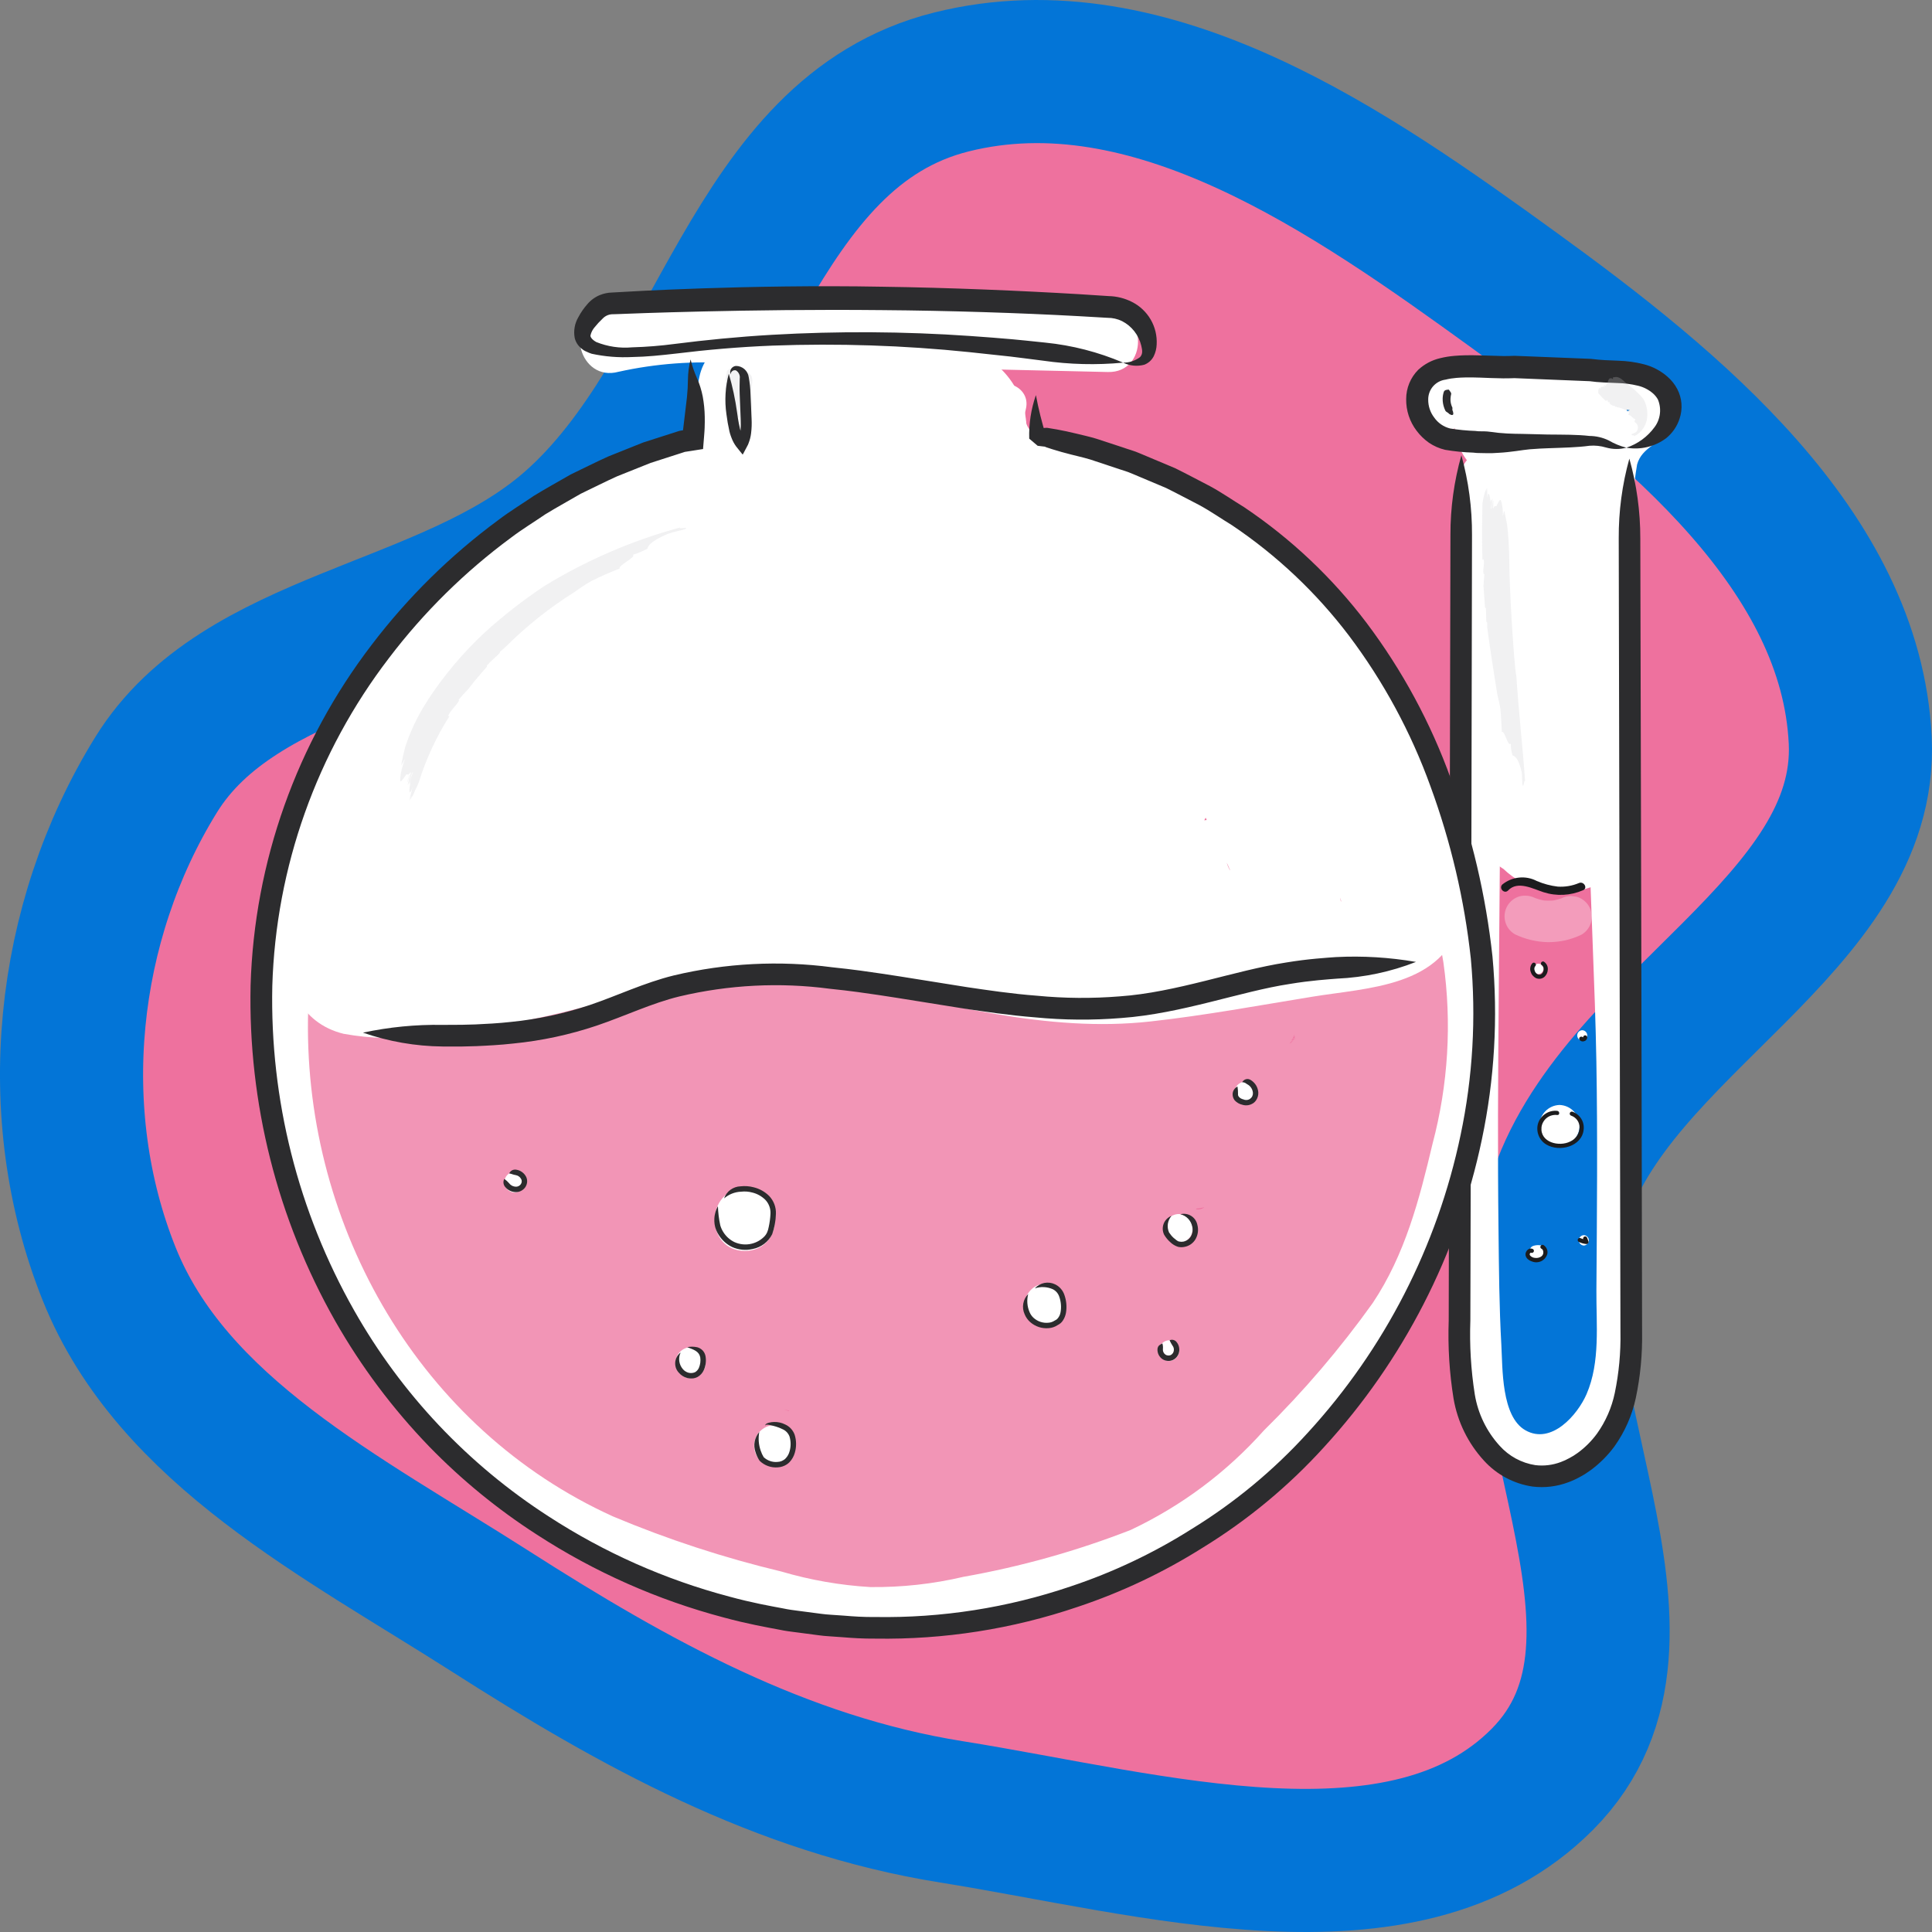 <svg width="54" height="54" viewBox="0 0 54 54" fill="none" xmlns="http://www.w3.org/2000/svg">
<rect x="0" y="0" width="54" height="54" fill="#808080" stroke="none"/>
<path fill-rule="evenodd" clip-rule="evenodd" d="M26.593 2.291C32.181 0.894 37.758 4.807 42.333 8.122C46.802 11.359 51.74 15.405 51.994 20.693C52.242 25.859 45.078 28.625 43.556 33.596C41.934 38.899 47.12 45.701 43.106 49.735C39.251 53.609 32.165 51.531 26.593 50.642C21.812 49.878 17.725 47.603 13.717 45.043C9.574 42.396 4.809 40.001 3.049 35.601C1.257 31.123 1.803 25.796 4.361 21.658C6.719 17.843 12.515 17.712 15.96 14.71C20.212 11.006 20.984 3.692 26.593 2.291Z" fill="#EE719E" stroke="#0375D7" stroke-width="4"/>
<g opacity="0.5">
<path opacity="0.5" d="M34.976 25.449C34.717 25.501 34.696 25.543 34.77 25.532C34.827 25.509 34.886 25.485 34.945 25.465C34.956 25.46 34.966 25.454 34.976 25.449Z" fill="white"/>
<path opacity="0.5" d="M40.792 26.096C40.619 25.538 40.278 25.048 39.815 24.691C39.352 24.335 38.791 24.129 38.207 24.103C37.448 24.109 36.711 24.359 36.104 24.815C35.743 25.052 35.367 25.264 34.976 25.449C34.991 25.446 35.002 25.443 35.018 25.44C34.993 25.447 34.969 25.455 34.945 25.465C34.926 25.474 34.908 25.485 34.889 25.494C34.852 25.512 34.812 25.525 34.77 25.532C34.757 25.538 34.743 25.544 34.73 25.549C34.488 25.636 34.243 25.714 33.995 25.783C33.544 25.907 33.087 26.008 32.625 26.083C32.63 26.082 32.577 26.093 32.515 26.105C32.498 26.106 32.486 26.107 32.462 26.109C32.199 26.136 31.937 26.165 31.673 26.185C30.694 26.26 29.71 26.271 28.729 26.267C28.237 26.265 27.746 26.263 27.255 26.25C26.978 26.243 26.702 26.232 26.426 26.212C26.303 26.204 26.181 26.194 26.059 26.182C26.028 26.179 25.998 26.175 25.968 26.172L25.945 26.168C24.589 25.82 23.185 25.7 21.79 25.813C20.409 25.964 19.038 26.213 17.67 26.451C17.051 26.559 16.431 26.666 15.811 26.764C15.501 26.813 15.191 26.86 14.88 26.904L14.83 26.912C14.68 26.933 14.528 26.947 14.379 26.963C13.077 27.117 11.764 27.159 10.454 27.088C9.839 27.092 9.251 27.337 8.817 27.772C8.382 28.206 8.137 28.795 8.133 29.409C8.145 29.627 8.185 29.842 8.251 30.05C8.204 30.15 8.164 30.253 8.132 30.358C7.592 32.326 9.065 34.366 10.34 35.851C10.349 36.016 10.371 36.179 10.408 36.339C10.618 37.098 11.002 37.798 11.53 38.383C11.874 38.799 12.278 39.162 12.727 39.462C12.863 39.962 13.129 40.417 13.497 40.781C14.206 41.49 15.175 41.867 16.074 42.27C17.797 43.103 19.627 43.695 21.511 44.031C21.797 44.074 22.082 44.108 22.365 44.138C22.479 44.205 22.596 44.265 22.718 44.317C23.346 44.565 24.018 44.685 24.693 44.669C25.369 44.654 26.034 44.503 26.651 44.227C26.767 44.177 26.879 44.121 26.991 44.066C27.038 44.06 27.084 44.055 27.131 44.049C30.949 43.496 34.487 41.733 37.227 39.019C37.439 38.805 37.606 38.551 37.718 38.273C37.831 37.994 37.887 37.696 37.884 37.395C39.42 35.999 40.699 34.105 40.517 31.945C40.494 31.637 40.426 31.335 40.315 31.047C40.619 30.357 40.815 29.624 40.895 28.874C41.059 27.951 41.024 27.004 40.792 26.096V26.096ZM36.119 29.087C36.123 29.084 36.127 29.081 36.131 29.078L36.128 29.086L36.126 29.089L36.127 29.089L36.127 29.088L36.127 29.089L36.139 29.087L36.123 29.101L36.119 29.113L36.111 29.12L36.114 29.109L36.111 29.111C36.106 29.119 36.1 29.127 36.095 29.136C36.08 29.148 36.068 29.16 36.059 29.167C36.06 29.163 36.061 29.159 36.062 29.155C36.051 29.165 36.04 29.175 36.031 29.184L36.031 29.183C36.041 29.173 36.052 29.161 36.064 29.149C36.066 29.145 36.067 29.138 36.069 29.133C36.082 29.119 36.098 29.105 36.115 29.09L36.118 29.09L36.119 29.087ZM36.189 29.041L36.198 29.037C36.191 29.044 36.183 29.053 36.172 29.062L36.166 29.064L36.153 29.075L36.142 29.076L36.149 29.069L36.14 29.072C36.15 29.064 36.161 29.055 36.171 29.049C36.195 29.028 36.211 29.014 36.221 29.007C36.211 29.019 36.2 29.03 36.189 29.041V29.041ZM36.135 29.076L36.134 29.076L36.136 29.075L36.135 29.076ZM33.646 33.747L33.66 33.745C33.555 33.824 33.4 33.808 33.434 33.782C33.506 33.777 33.576 33.765 33.646 33.747H33.646ZM32.063 35.806L32.046 35.806L32.07 35.805L32.063 35.806ZM21.911 39.407C21.959 39.411 22.008 39.418 22.057 39.421L22.049 39.434C22.003 39.425 21.956 39.416 21.911 39.407V39.407ZM36.19 28.908C36.179 28.936 36.17 28.965 36.16 28.993C36.171 28.982 36.184 28.973 36.198 28.965C36.189 28.991 36.176 29.015 36.161 29.038C36.157 29.044 36.148 29.057 36.137 29.073L36.132 29.074L36.132 29.076L36.123 29.077L36.122 29.077L36.122 29.077C36.114 29.077 36.106 29.077 36.098 29.078C36.11 29.056 36.123 29.036 36.139 29.017C36.149 28.978 36.166 28.941 36.19 28.908H36.19Z" fill="white"/>
<path opacity="0.5" d="M36.149 29.069L36.166 29.064L36.172 29.059C36.18 29.052 36.183 29.047 36.189 29.041C36.183 29.044 36.178 29.045 36.171 29.049C36.164 29.055 36.157 29.062 36.149 29.069Z" fill="white"/>
<path opacity="0.5" d="M36.064 29.149L36.062 29.155C36.079 29.139 36.095 29.125 36.111 29.111L36.114 29.107L36.113 29.109L36.123 29.101L36.127 29.089H36.127L36.125 29.091L36.126 29.089L36.118 29.09L36.115 29.1C36.097 29.116 36.08 29.133 36.064 29.149Z" fill="white"/>
<path opacity="0.5" d="M36.123 29.077L36.132 29.074C36.141 29.047 36.15 29.02 36.16 28.993C36.153 29 36.146 29.009 36.139 29.017C36.134 29.035 36.128 29.054 36.122 29.077L36.123 29.077Z" fill="white"/>
</g>
<path d="M40.627 23.598C40.324 22.835 39.993 22.081 39.623 21.348C39.012 20.124 38.289 18.959 37.465 17.868C36.496 16.553 35.248 15.469 33.81 14.695C32.417 13.963 30.923 13.531 29.447 13.009C29.411 12.996 29.384 12.987 29.361 12.98C29.339 12.967 29.313 12.951 29.276 12.93C29.177 12.872 29.08 12.817 28.983 12.759C28.913 12.691 28.838 12.627 28.76 12.567L28.753 12.559C28.736 12.527 28.724 12.505 28.713 12.486C28.693 12.345 28.708 12.203 28.694 12.456L28.694 12.455C28.706 12.275 28.705 12.094 28.691 11.913C28.666 11.324 28.424 10.766 28.01 10.345C27.28 9.647 26.12 9.604 25.161 9.59C24.288 9.584 23.418 9.689 22.571 9.9C22.357 9.606 22.043 9.399 21.689 9.317C20.816 9.119 19.748 9.58 19.548 10.533C19.462 10.935 19.418 11.344 19.417 11.755C19.417 11.91 19.425 12.065 19.424 12.22L19.424 12.326C19.189 12.447 18.955 12.565 18.715 12.679C17.699 13.165 16.733 13.749 15.829 14.422C13.83 15.895 12.113 17.716 10.758 19.797C9.446 21.763 8.536 23.968 8.081 26.287C7.883 27.435 8.381 28.597 9.604 28.895C10.356 29.031 11.125 29.05 11.883 28.951C13.343 28.805 14.79 28.545 16.21 28.174C16.825 28.024 17.438 27.871 18.055 27.732C18.39 27.657 18.726 27.585 19.064 27.522C19.204 27.495 19.344 27.47 19.485 27.447C19.534 27.438 19.845 27.393 19.883 27.386C20.531 27.306 21.184 27.277 21.836 27.3C22.128 27.312 22.419 27.341 22.71 27.366C22.762 27.37 22.797 27.373 22.827 27.375C22.856 27.38 22.892 27.386 22.943 27.394C23.175 27.43 23.406 27.468 23.636 27.511C26.481 28.032 29.231 28.875 32.157 28.55C33.669 28.383 35.169 28.105 36.67 27.86C38.241 27.602 40.335 27.589 40.845 25.705C41.002 24.997 40.925 24.258 40.627 23.598V23.598ZM33.698 22.855C33.708 22.876 33.718 22.898 33.728 22.919C33.705 22.922 33.683 22.925 33.66 22.927C33.672 22.903 33.687 22.879 33.698 22.855V22.855ZM34.288 24.113C34.299 24.137 34.31 24.161 34.321 24.184C34.454 24.469 34.328 24.262 34.288 24.113ZM37.464 25.091C37.474 25.126 37.482 25.162 37.488 25.198C37.471 25.198 37.465 25.15 37.464 25.091Z" fill="white"/>
<path d="M44.574 21.557C44.554 21.116 44.541 20.675 44.535 20.234C44.522 19.286 44.539 18.338 44.587 17.391C44.635 16.444 44.714 15.499 44.823 14.557C44.843 14.388 44.863 14.219 44.885 14.05C44.882 14.087 44.938 13.714 44.946 13.675C44.969 13.557 44.998 13.439 45.033 13.324C45.049 13.309 45.064 13.296 45.089 13.271C46.197 12.276 45.337 10.235 43.858 10.3C43.803 10.302 43.402 10.287 43.388 10.302C43.206 10.267 43.027 10.219 42.852 10.16C42.448 10.046 42.016 10.082 41.637 10.263C41.258 10.443 40.958 10.755 40.792 11.141C40.627 11.527 40.607 11.96 40.737 12.359C40.867 12.758 41.138 13.096 41.499 13.31C41.445 13.665 41.406 14.021 41.364 14.369C41.213 15.624 41.116 16.884 41.074 18.148C41.033 19.38 41.041 20.614 41.106 21.844C41.118 22.076 41.139 22.299 41.172 22.516C41.125 22.858 41.179 23.205 41.325 23.517C41.472 23.828 41.706 24.091 41.999 24.273C42.005 24.276 42.011 24.279 42.017 24.283C42.319 24.572 42.692 24.775 43.098 24.873C43.504 24.971 43.929 24.96 44.33 24.841C44.694 24.735 45.015 24.514 45.245 24.212C45.474 23.91 45.602 23.543 45.607 23.163C45.598 22.826 45.496 22.499 45.314 22.216C45.132 21.933 44.876 21.705 44.574 21.557V21.557Z" fill="white"/>
<g opacity="0.5">
<path opacity="0.5" d="M20.275 10.656C20.291 10.657 20.307 10.653 20.314 10.661C20.328 10.687 20.274 10.705 20.288 10.73L20.313 10.733L20.273 10.791C20.274 10.83 20.278 10.868 20.284 10.906C20.293 10.905 20.302 10.905 20.305 10.909C20.311 10.925 20.3 10.947 20.296 10.969L20.3 10.979C20.306 10.982 20.312 10.983 20.319 10.984C20.317 10.993 20.315 11.002 20.311 11.011L20.443 11.373C20.463 11.398 20.479 11.427 20.49 11.457C20.488 11.498 20.48 11.539 20.465 11.577C20.555 11.583 20.585 11.678 20.677 11.673C20.672 11.698 20.663 11.734 20.688 11.74C20.727 11.745 20.765 11.758 20.798 11.779C20.831 11.801 20.859 11.829 20.88 11.863C20.887 11.89 20.849 11.926 20.862 11.937C20.884 11.956 20.92 11.912 20.942 11.93C20.985 11.738 21.01 11.543 21.015 11.346C20.994 11.132 20.997 10.915 21.024 10.702L21.023 10.691C21.034 10.624 21.024 10.556 20.994 10.495C20.973 10.469 20.948 10.444 20.924 10.418L20.88 10.449C20.882 10.424 20.884 10.399 20.869 10.389C20.831 10.335 20.786 10.365 20.725 10.384C20.698 10.399 20.658 10.378 20.63 10.401L20.634 10.36C20.609 10.357 20.646 10.41 20.605 10.398C20.615 10.383 20.6 10.365 20.601 10.349C20.567 10.354 20.588 10.405 20.554 10.402C20.547 10.393 20.6 10.357 20.558 10.353C20.55 10.352 20.549 10.369 20.548 10.377C20.535 10.326 20.496 10.299 20.449 10.344C20.451 10.328 20.469 10.306 20.463 10.289L20.462 10.29C20.461 10.298 20.452 10.312 20.451 10.32L20.454 10.291L20.436 10.296C20.431 10.302 20.428 10.31 20.426 10.318L20.428 10.299L20.388 10.315C20.361 10.337 20.321 10.357 20.32 10.369C20.298 10.464 20.283 10.56 20.275 10.656Z" fill="#C7C7CC"/>
</g>
<path d="M43.589 32.044C43.739 32.039 43.882 31.976 43.986 31.867C44.091 31.759 44.149 31.614 44.149 31.464C44.149 31.314 44.091 31.169 43.986 31.061C43.882 30.952 43.739 30.889 43.589 30.884C43.438 30.889 43.296 30.952 43.191 31.061C43.087 31.169 43.028 31.314 43.028 31.464C43.028 31.614 43.087 31.759 43.191 31.867C43.296 31.976 43.438 32.039 43.589 32.044V32.044Z" fill="white"/>
<path d="M42.998 27.224C43.036 27.223 43.071 27.207 43.097 27.18C43.124 27.153 43.138 27.117 43.138 27.079C43.138 27.042 43.124 27.006 43.097 26.979C43.071 26.952 43.036 26.936 42.998 26.934C42.961 26.936 42.925 26.952 42.899 26.979C42.873 27.006 42.858 27.042 42.858 27.079C42.858 27.117 42.873 27.153 42.899 27.18C42.925 27.207 42.961 27.223 42.998 27.224V27.224Z" fill="white"/>
<path d="M44.224 29.085C44.261 29.083 44.297 29.067 44.323 29.041C44.349 29.013 44.364 28.977 44.364 28.94C44.364 28.902 44.349 28.866 44.323 28.839C44.297 28.812 44.261 28.796 44.224 28.795C44.186 28.796 44.15 28.812 44.124 28.839C44.098 28.866 44.084 28.902 44.084 28.94C44.084 28.977 44.098 29.013 44.124 29.041C44.15 29.067 44.186 29.083 44.224 29.085V29.085Z" fill="white"/>
<path d="M44.268 34.813C44.306 34.811 44.341 34.795 44.367 34.768C44.394 34.741 44.408 34.705 44.408 34.667C44.408 34.63 44.394 34.594 44.367 34.567C44.341 34.54 44.306 34.524 44.268 34.523C44.23 34.524 44.195 34.54 44.169 34.567C44.142 34.594 44.128 34.63 44.128 34.667C44.128 34.705 44.142 34.741 44.169 34.768C44.195 34.795 44.23 34.811 44.268 34.813V34.813Z" fill="white"/>
<path d="M42.855 35.185C42.865 35.187 42.876 35.19 42.886 35.191C42.909 35.196 42.931 35.199 42.954 35.198C42.969 35.197 42.984 35.194 42.998 35.192L43.006 35.191L43.014 35.188C43.028 35.183 43.041 35.177 43.054 35.171L43.059 35.168C43.07 35.16 43.081 35.152 43.091 35.143C43.098 35.136 43.104 35.129 43.11 35.121C43.116 35.114 43.121 35.106 43.126 35.098C43.13 35.092 43.133 35.083 43.135 35.077C43.139 35.069 43.142 35.062 43.145 35.054C43.15 35.036 43.153 35.016 43.152 34.997C43.151 34.965 43.142 34.934 43.126 34.907C43.123 34.902 43.115 34.893 43.114 34.892C43.114 34.892 43.106 34.88 43.102 34.876L43.098 34.873C43.092 34.868 43.075 34.854 43.068 34.849L43.066 34.848L43.064 34.847C43.052 34.841 43.04 34.836 43.027 34.831L43.021 34.829C43.007 34.826 42.992 34.824 42.978 34.823C42.974 34.823 42.97 34.823 42.965 34.823C42.944 34.824 42.922 34.829 42.901 34.832L42.939 34.827C42.932 34.828 42.926 34.828 42.919 34.827L42.958 34.833L42.95 34.831L42.984 34.845L42.98 34.843L43.009 34.865L43.005 34.862L43.028 34.891L43.025 34.887L42.939 35.1C42.955 35.095 42.972 35.091 42.99 35.089L42.951 35.094C42.976 35.09 43.001 35.09 43.026 35.094L42.987 35.088L42.989 35.089C43.008 35.095 43.028 35.096 43.047 35.091C43.066 35.09 43.085 35.085 43.101 35.074C43.133 35.054 43.156 35.023 43.168 34.987L43.173 34.949C43.173 34.923 43.166 34.898 43.153 34.876L43.131 34.846C43.113 34.828 43.091 34.816 43.067 34.809C43.033 34.803 42.998 34.8 42.963 34.802C42.929 34.804 42.895 34.811 42.862 34.821C42.837 34.827 42.815 34.84 42.798 34.858C42.772 34.886 42.757 34.922 42.755 34.961C42.755 34.986 42.762 35.011 42.775 35.034L42.777 35.037L42.8 35.067L42.801 35.068C42.812 35.078 42.823 35.087 42.836 35.095C42.848 35.102 42.862 35.108 42.876 35.111L42.879 35.112C42.893 35.115 42.907 35.117 42.92 35.118C42.926 35.118 42.932 35.118 42.938 35.117C42.956 35.115 42.974 35.112 42.993 35.109L42.954 35.114C42.963 35.113 42.971 35.113 42.98 35.114L42.941 35.108C42.944 35.109 42.947 35.11 42.95 35.111L42.915 35.096L42.922 35.1L42.892 35.077L42.898 35.082L42.875 35.053L42.879 35.06L42.864 35.025C42.865 35.028 42.866 35.031 42.867 35.035L42.862 34.996C42.862 35 42.862 35.004 42.861 35.008L42.867 34.969C42.866 34.974 42.865 34.978 42.863 34.982L42.878 34.948C42.876 34.952 42.873 34.956 42.871 34.96L42.893 34.93C42.891 34.934 42.888 34.937 42.885 34.939L42.914 34.916C42.911 34.919 42.907 34.921 42.903 34.922L42.938 34.908C42.932 34.91 42.926 34.912 42.92 34.913L42.959 34.907C42.948 34.908 42.938 34.908 42.927 34.907L42.966 34.912C42.954 34.91 42.943 34.908 42.932 34.905C42.913 34.899 42.893 34.898 42.874 34.902C42.855 34.903 42.836 34.909 42.82 34.92C42.788 34.94 42.765 34.971 42.753 35.006L42.748 35.045C42.748 35.071 42.755 35.096 42.768 35.118L42.791 35.147C42.808 35.165 42.83 35.178 42.855 35.185L42.855 35.185Z" fill="white"/>
<path d="M40.855 13.227C40.812 18.258 40.769 23.29 40.725 28.321C40.706 30.787 40.695 33.254 40.745 35.72C40.727 36.893 40.807 38.066 40.985 39.225C41.149 40.089 41.621 40.963 42.544 41.174C42.981 41.255 43.432 41.214 43.848 41.055C44.263 40.896 44.627 40.626 44.898 40.275C45.507 39.438 45.815 38.421 45.772 37.388C45.794 34.941 45.821 32.492 45.785 30.045C45.749 27.534 45.6 25.027 45.562 22.516C45.523 19.979 45.549 17.443 45.639 14.906C45.606 14.262 45.647 13.616 45.758 12.98C45.892 12.498 46.404 12.401 46.67 12.009C47.328 11.038 46.286 10.329 45.407 10.257C44.096 10.149 42.758 10.184 41.443 10.149C40.905 10.134 40.286 10.111 39.914 10.576C39.757 10.762 39.676 11.001 39.685 11.244C39.695 11.488 39.795 11.719 39.966 11.892C40.489 12.427 41.309 11.607 40.787 11.072C40.882 11.169 40.777 11.249 40.869 11.305C40.967 11.312 41.064 11.311 41.161 11.302C41.443 11.304 41.725 11.317 42.007 11.324L43.605 11.366C44.137 11.38 44.67 11.39 45.202 11.409C45.355 11.414 45.504 11.466 45.651 11.473C45.728 11.476 45.806 11.615 45.745 11.433C45.689 11.268 45.725 11.389 45.621 11.433C44.836 11.761 44.59 12.65 44.539 13.412C44.468 14.485 44.452 15.565 44.427 16.64C44.375 18.823 44.37 21.006 44.413 23.19C44.456 25.351 44.581 27.509 44.619 29.67C44.656 31.8 44.635 33.93 44.62 36.06C44.613 37.014 44.734 38.066 44.345 38.966C44.093 39.546 43.364 40.388 42.638 39.978C41.958 39.594 42 38.238 41.963 37.586C41.903 36.523 41.896 35.456 41.884 34.392C41.858 32.242 41.871 30.092 41.889 27.942C41.929 23.037 41.972 18.132 42.016 13.227C42.011 13.076 41.947 12.934 41.839 12.829C41.731 12.725 41.586 12.666 41.436 12.666C41.285 12.666 41.141 12.725 41.032 12.829C40.924 12.934 40.861 13.076 40.855 13.227H40.855Z" fill="white"/>
<path d="M42.153 24.888C42.417 24.607 42.849 24.843 43.143 24.938C43.506 25.054 43.899 25.034 44.249 24.881C44.386 24.823 44.268 24.623 44.132 24.681C43.945 24.76 43.742 24.794 43.539 24.781C43.338 24.757 43.141 24.704 42.954 24.624C42.801 24.544 42.628 24.511 42.456 24.529C42.284 24.547 42.122 24.615 41.988 24.724C41.886 24.833 42.05 24.997 42.153 24.888V24.888Z" fill="#1C1C1E"/>
<path d="M42.83 26.923C42.802 26.954 42.783 26.992 42.775 27.033C42.766 27.074 42.768 27.116 42.781 27.156C42.792 27.195 42.81 27.231 42.836 27.262C42.861 27.293 42.892 27.318 42.928 27.337C42.967 27.355 43.009 27.361 43.051 27.356C43.093 27.351 43.132 27.333 43.165 27.306C43.193 27.281 43.216 27.25 43.233 27.216C43.249 27.182 43.259 27.145 43.261 27.107C43.266 27.063 43.258 27.019 43.24 26.979C43.221 26.94 43.192 26.906 43.156 26.881C43.143 26.873 43.127 26.871 43.112 26.875C43.097 26.879 43.085 26.889 43.077 26.902C43.069 26.915 43.067 26.931 43.071 26.946C43.075 26.96 43.085 26.973 43.098 26.981L43.107 26.988C43.094 26.979 43.105 26.986 43.107 26.988C43.112 26.993 43.116 26.997 43.12 27.002C43.128 27.01 43.117 26.999 43.118 26.999L43.124 27.008C43.128 27.014 43.132 27.021 43.135 27.027C43.141 27.039 43.131 27.015 43.135 27.027L43.138 27.034C43.14 27.041 43.141 27.047 43.143 27.054L43.145 27.063C43.148 27.076 43.144 27.049 43.145 27.063C43.145 27.07 43.146 27.078 43.146 27.085C43.146 27.092 43.146 27.098 43.145 27.105L43.144 27.114C43.144 27.123 43.147 27.099 43.145 27.112C43.142 27.127 43.138 27.141 43.133 27.155L43.13 27.164L43.133 27.157L43.129 27.164C43.127 27.17 43.124 27.175 43.12 27.181C43.117 27.186 43.114 27.191 43.11 27.197C43.103 27.208 43.119 27.187 43.11 27.197L43.103 27.205C43.099 27.21 43.094 27.214 43.09 27.218C43.08 27.227 43.089 27.218 43.09 27.218L43.082 27.224C43.077 27.228 43.071 27.231 43.065 27.234L43.058 27.237C43.066 27.234 43.068 27.233 43.062 27.235L43.054 27.238C43.048 27.24 43.042 27.241 43.036 27.242C43.023 27.245 43.049 27.242 43.035 27.242L43.027 27.243C43.023 27.243 43.019 27.243 43.015 27.242C43.014 27.242 43 27.242 43.011 27.242C43.021 27.243 43.008 27.242 43.007 27.241L42.993 27.238L42.984 27.235C42.971 27.231 42.995 27.241 42.983 27.235C42.977 27.232 42.972 27.229 42.966 27.225C42.963 27.223 42.945 27.21 42.958 27.221C42.952 27.215 42.946 27.21 42.94 27.204C42.935 27.2 42.931 27.195 42.926 27.19C42.924 27.187 42.917 27.176 42.925 27.188L42.918 27.178C42.914 27.173 42.911 27.167 42.907 27.161C42.906 27.157 42.895 27.133 42.901 27.148C42.895 27.133 42.89 27.117 42.887 27.101L42.886 27.097C42.886 27.091 42.886 27.092 42.887 27.101L42.886 27.089C42.886 27.081 42.886 27.073 42.886 27.065C42.887 27.051 42.885 27.064 42.886 27.065L42.888 27.053C42.89 27.045 42.892 27.038 42.895 27.03C42.899 27.018 42.889 27.041 42.895 27.03L42.901 27.019L42.908 27.009C42.911 27.004 42.911 27.005 42.906 27.011L42.911 27.005C42.917 26.999 42.921 26.993 42.924 26.986C42.927 26.979 42.928 26.971 42.928 26.964C42.928 26.956 42.927 26.949 42.924 26.942C42.921 26.934 42.917 26.928 42.911 26.923C42.906 26.917 42.9 26.913 42.893 26.91C42.886 26.907 42.878 26.906 42.87 26.906C42.863 26.906 42.855 26.907 42.848 26.91C42.841 26.913 42.835 26.917 42.83 26.923V26.923Z" fill="#1C1C1E"/>
<path d="M43.525 31.049C43.411 31.037 43.297 31.064 43.201 31.126C43.104 31.187 43.031 31.279 42.993 31.387C42.957 31.498 42.96 31.619 43.002 31.729C43.043 31.839 43.121 31.932 43.223 31.991C43.584 32.208 44.212 32.049 44.263 31.578C44.277 31.47 44.253 31.36 44.195 31.268C44.137 31.175 44.049 31.106 43.946 31.071C43.931 31.068 43.916 31.07 43.903 31.078C43.89 31.085 43.88 31.098 43.876 31.112C43.872 31.127 43.874 31.142 43.881 31.155C43.888 31.169 43.9 31.179 43.915 31.183C43.984 31.207 44.045 31.252 44.087 31.312C44.129 31.372 44.151 31.444 44.149 31.518C44.147 31.6 44.121 31.68 44.075 31.749C44.029 31.817 43.965 31.871 43.889 31.905C43.581 32.062 43.045 31.934 43.085 31.509C43.091 31.457 43.107 31.407 43.133 31.362C43.158 31.317 43.192 31.277 43.233 31.245C43.274 31.213 43.321 31.189 43.371 31.176C43.421 31.162 43.474 31.158 43.525 31.165C43.599 31.173 43.599 31.057 43.525 31.049H43.525Z" fill="#1C1C1E"/>
<path d="M44.156 29.073C44.163 29.08 44.17 29.086 44.178 29.091C44.186 29.096 44.194 29.1 44.204 29.103C44.213 29.106 44.222 29.107 44.232 29.108C44.237 29.108 44.242 29.108 44.247 29.108C44.266 29.106 44.285 29.101 44.303 29.092C44.318 29.084 44.331 29.073 44.341 29.059C44.355 29.041 44.363 29.019 44.364 28.996C44.364 28.985 44.36 28.974 44.354 28.964C44.347 28.954 44.338 28.947 44.328 28.943C44.317 28.938 44.306 28.937 44.294 28.939C44.283 28.942 44.273 28.947 44.265 28.955C44.254 28.966 44.248 28.981 44.248 28.996L44.247 29.001L44.249 28.985C44.249 28.99 44.248 28.994 44.246 28.997L44.252 28.983C44.25 28.988 44.248 28.991 44.245 28.995L44.254 28.983C44.251 28.987 44.247 28.991 44.243 28.994L44.255 28.985C44.25 28.989 44.244 28.992 44.239 28.994L44.253 28.988C44.246 28.991 44.24 28.993 44.234 28.994L44.249 28.992C44.243 28.992 44.237 28.992 44.231 28.992L44.246 28.994C44.241 28.993 44.236 28.992 44.231 28.99L44.245 28.996C44.241 28.994 44.238 28.992 44.235 28.989L44.246 28.998C44.243 28.996 44.241 28.994 44.238 28.991C44.227 28.98 44.213 28.974 44.197 28.974C44.182 28.974 44.167 28.98 44.156 28.991C44.145 29.001 44.139 29.016 44.139 29.032L44.141 29.047C44.144 29.057 44.149 29.066 44.156 29.073L44.156 29.073Z" fill="#1C1C1E"/>
<path d="M42.831 34.905C42.734 34.865 42.639 34.966 42.638 35.058C42.636 35.161 42.733 35.232 42.822 35.259C42.864 35.276 42.908 35.283 42.953 35.281C42.998 35.279 43.043 35.268 43.083 35.248C43.123 35.227 43.159 35.199 43.187 35.164C43.216 35.129 43.237 35.089 43.249 35.045C43.258 34.998 43.253 34.95 43.233 34.906C43.214 34.862 43.181 34.825 43.141 34.8C43.075 34.765 43.016 34.865 43.082 34.901C43.088 34.904 43.094 34.907 43.1 34.912C43.093 34.906 43.105 34.916 43.107 34.918C43.109 34.921 43.118 34.933 43.113 34.925C43.117 34.931 43.12 34.937 43.123 34.943L43.128 34.952C43.127 34.95 43.125 34.943 43.128 34.953C43.13 34.96 43.132 34.965 43.133 34.972C43.134 34.975 43.136 34.991 43.135 34.98C43.136 34.988 43.136 34.995 43.136 35.002C43.137 35.01 43.136 35.017 43.135 35.025C43.136 35.014 43.134 35.031 43.134 35.034C43.132 35.04 43.13 35.046 43.129 35.052L43.125 35.063C43.128 35.055 43.125 35.063 43.123 35.066C43.12 35.072 43.117 35.078 43.113 35.083L43.107 35.092C43.108 35.091 43.112 35.086 43.107 35.092C43.098 35.102 43.087 35.112 43.076 35.121C43.026 35.153 42.966 35.167 42.907 35.159C42.853 35.156 42.802 35.132 42.766 35.092C42.764 35.089 42.756 35.072 42.758 35.078C42.756 35.073 42.754 35.055 42.754 35.064C42.753 35.054 42.755 35.043 42.761 35.035C42.766 35.026 42.774 35.019 42.782 35.014C42.779 35.016 42.778 35.018 42.784 35.014C42.791 35.007 42.783 35.014 42.784 35.013C42.784 35.012 42.793 35.013 42.784 35.011C42.79 35.013 42.795 35.014 42.8 35.017C42.815 35.02 42.831 35.019 42.844 35.011C42.858 35.003 42.867 34.991 42.872 34.976C42.875 34.961 42.873 34.946 42.866 34.932C42.858 34.919 42.846 34.909 42.831 34.905L42.831 34.905Z" fill="#1C1C1E"/>
<path d="M44.125 34.71C44.193 34.744 44.267 34.765 44.342 34.772C44.351 34.772 44.36 34.77 44.368 34.766C44.376 34.762 44.383 34.756 44.388 34.749C44.393 34.742 44.397 34.733 44.399 34.725C44.401 34.716 44.4 34.707 44.398 34.698L44.362 34.601C44.358 34.587 44.349 34.575 44.336 34.567C44.326 34.561 44.314 34.558 44.303 34.559C44.291 34.56 44.28 34.564 44.271 34.571C44.262 34.578 44.255 34.587 44.252 34.598C44.248 34.609 44.248 34.621 44.251 34.632L44.286 34.729L44.342 34.656L44.322 34.653L44.337 34.656C44.291 34.649 44.247 34.637 44.204 34.619L44.218 34.625C44.206 34.62 44.195 34.615 44.184 34.609C44.177 34.605 44.17 34.603 44.163 34.602C44.155 34.601 44.147 34.601 44.14 34.603C44.133 34.605 44.126 34.609 44.12 34.613C44.114 34.618 44.108 34.624 44.105 34.63C44.101 34.637 44.098 34.644 44.097 34.652C44.096 34.659 44.097 34.667 44.099 34.674C44.1 34.681 44.104 34.688 44.108 34.694C44.113 34.701 44.119 34.706 44.125 34.709V34.71Z" fill="#1C1C1E"/>
<g opacity="0.55">
<path opacity="0.55" d="M42.34 26.112C42.63 26.252 42.948 26.328 43.27 26.334C43.431 26.334 43.59 26.317 43.747 26.284C43.905 26.247 44.058 26.194 44.204 26.124C44.335 26.047 44.43 25.923 44.471 25.777C44.511 25.626 44.49 25.465 44.412 25.33C44.335 25.2 44.211 25.104 44.065 25.063L43.911 25.043C43.808 25.043 43.707 25.07 43.618 25.122L43.598 25.131L43.737 25.072C43.611 25.125 43.478 25.162 43.343 25.181L43.497 25.16C43.354 25.178 43.209 25.178 43.066 25.159L43.22 25.18C43.092 25.161 42.966 25.126 42.846 25.077L42.985 25.136C42.965 25.127 42.945 25.119 42.925 25.11C42.789 25.035 42.63 25.015 42.478 25.051C42.333 25.092 42.209 25.188 42.132 25.318C42.093 25.385 42.068 25.459 42.058 25.535C42.048 25.612 42.053 25.69 42.073 25.765C42.093 25.837 42.126 25.905 42.172 25.965C42.218 26.024 42.275 26.074 42.34 26.112L42.34 26.112Z" fill="white"/>
</g>
<path d="M40.846 12.724C40.642 13.448 40.538 14.197 40.54 14.949C40.535 17.046 40.521 23.344 40.508 29.118C40.504 30.985 40.5 32.809 40.497 34.495C40.495 35.339 40.494 36.147 40.492 36.91C40.466 37.641 40.511 38.373 40.628 39.095C40.739 39.742 41.034 40.343 41.478 40.826C41.833 41.217 42.313 41.473 42.836 41.55C43.173 41.591 43.516 41.55 43.835 41.43C43.944 41.39 44.05 41.342 44.152 41.285C44.254 41.232 44.351 41.171 44.444 41.103C44.705 40.914 44.935 40.685 45.126 40.425C45.414 40.02 45.617 39.561 45.721 39.076C45.849 38.471 45.907 37.853 45.897 37.235C45.892 34.605 45.885 31.041 45.877 27.308C45.865 22.311 45.852 16.861 45.847 15.047C45.848 14.294 45.745 13.544 45.541 12.819C45.339 13.545 45.24 14.295 45.244 15.048C45.248 16.862 45.259 22.312 45.27 27.309C45.278 31.04 45.286 34.601 45.292 37.23C45.303 37.803 45.25 38.376 45.133 38.937C45.048 39.343 44.88 39.728 44.639 40.067C44.486 40.277 44.302 40.461 44.092 40.613C44.02 40.666 43.944 40.713 43.865 40.754C43.788 40.797 43.708 40.834 43.626 40.864C43.399 40.95 43.154 40.98 42.913 40.951C42.527 40.891 42.175 40.7 41.915 40.409C41.55 40.008 41.309 39.51 41.221 38.975C41.113 38.291 41.072 37.597 41.097 36.905C41.099 36.143 41.101 35.335 41.103 34.492L41.115 29.118C41.126 23.346 41.139 17.051 41.143 14.955C41.147 14.201 41.047 13.451 40.846 12.724V12.724Z" fill="#2C2C2E"/>
<path d="M45.458 12.513C45.651 12.547 45.848 12.541 46.039 12.496C46.229 12.451 46.408 12.368 46.566 12.251C46.743 12.109 46.875 11.918 46.945 11.702C46.99 11.566 47.008 11.423 46.997 11.281C46.986 11.138 46.946 10.999 46.88 10.873C46.811 10.742 46.718 10.626 46.607 10.529C46.417 10.362 46.19 10.243 45.945 10.181C45.714 10.122 45.476 10.089 45.237 10.082L44.862 10.066L44.678 10.053L44.461 10.03L42.792 9.963L42.399 9.948L42.351 9.946C42.326 9.945 42.301 9.945 42.276 9.947L42.19 9.95L42.02 9.952L41.403 9.934C41.039 9.921 40.797 9.936 40.797 9.936L40.655 9.946C40.519 9.957 40.383 9.979 40.25 10.012C40.022 10.065 39.812 10.177 39.64 10.336C39.424 10.553 39.303 10.847 39.303 11.153C39.298 11.472 39.4 11.784 39.594 12.039C39.69 12.167 39.806 12.28 39.937 12.373C40.075 12.467 40.23 12.535 40.393 12.573C40.652 12.617 40.914 12.643 41.177 12.651C41.243 12.66 41.31 12.664 41.377 12.663C41.432 12.664 41.486 12.663 41.541 12.666C41.652 12.669 41.763 12.666 41.874 12.657C42.249 12.638 42.54 12.577 42.753 12.558C42.972 12.539 43.145 12.534 43.257 12.529C43.72 12.512 44.085 12.506 44.426 12.459C44.582 12.446 44.739 12.463 44.889 12.508C45.075 12.561 45.271 12.563 45.458 12.513C45.285 12.469 45.119 12.401 44.965 12.311C44.797 12.229 44.612 12.186 44.426 12.185C44.078 12.145 43.717 12.15 43.252 12.145L42.74 12.132C42.499 12.123 42.218 12.132 41.884 12.098C41.783 12.087 41.687 12.07 41.569 12.06C41.511 12.054 41.451 12.056 41.39 12.055C41.338 12.056 41.287 12.053 41.236 12.045C41.001 12.037 40.767 12.014 40.535 11.977C40.352 11.933 40.191 11.822 40.084 11.667C39.974 11.523 39.917 11.346 39.919 11.166C39.918 11.03 39.967 10.898 40.056 10.796C40.146 10.694 40.27 10.628 40.404 10.611C40.505 10.586 40.607 10.57 40.71 10.562L40.83 10.554C40.83 10.554 41.032 10.541 41.382 10.555C41.558 10.561 41.771 10.573 42.017 10.575L42.207 10.573L42.306 10.57C42.331 10.569 42.326 10.569 42.326 10.569L42.374 10.571L42.767 10.587L44.435 10.655L44.62 10.676L44.83 10.69L45.206 10.706C45.4 10.71 45.593 10.735 45.782 10.781C45.935 10.817 46.077 10.889 46.197 10.992C46.253 11.04 46.3 11.098 46.337 11.162C46.391 11.288 46.411 11.426 46.395 11.562C46.379 11.698 46.328 11.828 46.246 11.938C46.05 12.207 45.774 12.409 45.458 12.513V12.513Z" fill="#2C2C2E"/>
<path d="M17.286 10.392C18.333 10.16 19.407 10.081 20.477 10.156C21.653 10.183 22.829 10.21 24.006 10.238L30.968 10.398C32.089 10.423 32.088 8.683 30.968 8.657L23.815 8.493C22.642 8.466 21.469 8.436 20.295 8.412C19.13 8.346 17.96 8.448 16.824 8.714C15.743 9.006 16.202 10.685 17.286 10.392V10.392Z" fill="white"/>
<path d="M21.637 40.992C21.788 40.986 21.93 40.923 22.035 40.815C22.139 40.706 22.198 40.562 22.198 40.411C22.198 40.261 22.139 40.116 22.035 40.008C21.93 39.9 21.788 39.836 21.637 39.831C21.487 39.836 21.344 39.9 21.24 40.008C21.135 40.116 21.077 40.261 21.077 40.411C21.077 40.562 21.135 40.706 21.24 40.815C21.344 40.923 21.487 40.986 21.637 40.992V40.992Z" fill="white"/>
<path d="M29.206 37.041C29.356 37.036 29.498 36.972 29.603 36.864C29.707 36.756 29.766 36.611 29.766 36.461C29.766 36.31 29.707 36.166 29.603 36.057C29.498 35.949 29.356 35.886 29.206 35.88C29.055 35.886 28.913 35.949 28.808 36.057C28.703 36.166 28.645 36.31 28.645 36.461C28.645 36.611 28.703 36.756 28.808 36.864C28.913 36.972 29.055 37.036 29.206 37.041V37.041Z" fill="white"/>
<path d="M14.378 33.332C14.454 33.329 14.525 33.297 14.577 33.243C14.629 33.189 14.659 33.117 14.659 33.042C14.659 32.966 14.629 32.894 14.577 32.84C14.525 32.786 14.454 32.754 14.378 32.752C14.303 32.754 14.232 32.786 14.18 32.84C14.127 32.894 14.098 32.966 14.098 33.042C14.098 33.117 14.127 33.189 14.18 33.243C14.232 33.297 14.303 33.329 14.378 33.332V33.332Z" fill="white"/>
<path d="M32.678 38.04C32.753 38.038 32.824 38.006 32.876 37.952C32.929 37.898 32.958 37.825 32.958 37.75C32.958 37.675 32.929 37.602 32.876 37.548C32.824 37.494 32.753 37.463 32.678 37.46C32.602 37.463 32.531 37.494 32.479 37.548C32.427 37.602 32.398 37.675 32.398 37.75C32.398 37.825 32.427 37.898 32.479 37.952C32.531 38.006 32.602 38.038 32.678 38.04Z" fill="white"/>
<path d="M34.791 30.815C34.866 30.813 34.937 30.781 34.99 30.727C35.042 30.673 35.071 30.6 35.071 30.525C35.071 30.45 35.042 30.378 34.99 30.323C34.937 30.269 34.866 30.238 34.791 30.235C34.716 30.238 34.645 30.269 34.592 30.323C34.54 30.378 34.511 30.45 34.511 30.525C34.511 30.6 34.54 30.673 34.592 30.727C34.645 30.781 34.716 30.813 34.791 30.815V30.815Z" fill="white"/>
<path d="M20.819 34.963C21.939 34.963 21.941 33.222 20.819 33.222C19.699 33.222 19.697 34.963 20.819 34.963Z" fill="white"/>
<path d="M32.94 34.751C33.046 34.747 33.146 34.703 33.22 34.626C33.294 34.55 33.335 34.448 33.335 34.342C33.335 34.236 33.294 34.134 33.22 34.057C33.146 33.981 33.046 33.936 32.94 33.933C32.834 33.936 32.733 33.981 32.659 34.057C32.586 34.134 32.544 34.236 32.544 34.342C32.544 34.448 32.586 34.55 32.659 34.626C32.733 34.703 32.834 34.747 32.94 34.751V34.751Z" fill="white"/>
<path d="M19.302 38.525C19.415 38.521 19.522 38.473 19.6 38.392C19.679 38.311 19.723 38.203 19.723 38.09C19.723 37.977 19.679 37.868 19.6 37.787C19.522 37.706 19.415 37.658 19.302 37.654C19.189 37.658 19.082 37.706 19.004 37.787C18.926 37.868 18.882 37.977 18.882 38.09C18.882 38.203 18.926 38.311 19.004 38.392C19.082 38.473 19.189 38.521 19.302 38.525V38.525Z" fill="white"/>
<path d="M14.096 32.95C14.077 32.984 14.069 33.023 14.072 33.061C14.075 33.1 14.09 33.137 14.114 33.168C14.15 33.216 14.197 33.254 14.252 33.281C14.306 33.307 14.365 33.321 14.425 33.32C14.475 33.319 14.523 33.307 14.567 33.284C14.611 33.261 14.649 33.229 14.678 33.189C14.707 33.148 14.726 33.1 14.732 33.049C14.738 32.999 14.73 32.948 14.71 32.901C14.684 32.846 14.644 32.798 14.595 32.762C14.546 32.725 14.489 32.702 14.428 32.693C14.388 32.686 14.348 32.693 14.312 32.711C14.277 32.73 14.248 32.761 14.232 32.797C14.313 32.812 14.345 32.835 14.405 32.842C14.44 32.848 14.474 32.861 14.503 32.882C14.532 32.903 14.555 32.931 14.571 32.962C14.581 32.985 14.585 33.009 14.582 33.034C14.579 33.058 14.57 33.081 14.555 33.101C14.54 33.122 14.52 33.139 14.497 33.151C14.473 33.163 14.448 33.169 14.422 33.169C14.385 33.168 14.349 33.16 14.316 33.144C14.284 33.127 14.255 33.104 14.233 33.075C14.192 33.028 14.146 32.986 14.096 32.95V32.95Z" fill="#2C2C2E"/>
<path d="M19.024 37.803C18.982 37.834 18.946 37.875 18.92 37.921C18.894 37.967 18.878 38.018 18.873 38.071C18.868 38.124 18.874 38.178 18.89 38.228C18.907 38.278 18.934 38.325 18.97 38.364C19.03 38.437 19.112 38.49 19.203 38.514C19.261 38.53 19.322 38.534 19.382 38.525C19.421 38.519 19.459 38.507 19.494 38.489C19.575 38.444 19.638 38.374 19.675 38.289C19.727 38.169 19.742 38.036 19.72 37.907C19.709 37.847 19.682 37.792 19.641 37.747C19.599 37.703 19.546 37.671 19.488 37.656C19.396 37.636 19.3 37.635 19.208 37.654C19.39 37.723 19.536 37.767 19.572 37.936C19.587 38.035 19.574 38.136 19.536 38.228C19.514 38.281 19.476 38.325 19.426 38.354C19.368 38.379 19.304 38.384 19.243 38.368C19.181 38.351 19.126 38.315 19.085 38.266C19.031 38.203 18.997 38.126 18.986 38.043C18.975 37.961 18.989 37.877 19.024 37.803Z" fill="#2C2C2E"/>
<path d="M20.066 33.713C19.969 33.887 19.941 34.091 19.986 34.285C20.008 34.368 20.043 34.448 20.09 34.52C20.18 34.664 20.308 34.779 20.46 34.853C20.641 34.936 20.845 34.956 21.039 34.91C21.155 34.888 21.265 34.838 21.359 34.767C21.453 34.695 21.53 34.602 21.583 34.496C21.647 34.313 21.682 34.122 21.687 33.928C21.691 33.837 21.676 33.745 21.644 33.659C21.611 33.573 21.562 33.494 21.499 33.428C21.379 33.309 21.23 33.225 21.066 33.185C20.946 33.153 20.821 33.144 20.698 33.158C20.596 33.161 20.497 33.196 20.415 33.256C20.333 33.316 20.271 33.4 20.238 33.496C20.371 33.381 20.538 33.315 20.714 33.308C20.819 33.296 20.926 33.304 21.028 33.332C21.164 33.365 21.289 33.435 21.389 33.533C21.439 33.585 21.478 33.647 21.503 33.715C21.528 33.782 21.539 33.854 21.535 33.926C21.529 34.052 21.512 34.176 21.485 34.299C21.477 34.346 21.463 34.392 21.445 34.437C21.424 34.486 21.394 34.531 21.355 34.569C21.258 34.665 21.137 34.732 21.004 34.763C20.844 34.801 20.675 34.784 20.526 34.716C20.399 34.654 20.293 34.558 20.218 34.439C20.18 34.379 20.15 34.314 20.131 34.245C20.093 34.07 20.072 33.892 20.066 33.713V33.713Z" fill="#2C2C2E"/>
<path d="M21.222 40.026C21.156 40.102 21.112 40.194 21.093 40.292C21.075 40.391 21.083 40.492 21.116 40.587C21.142 40.673 21.181 40.755 21.232 40.83C21.299 40.895 21.379 40.946 21.467 40.977C21.555 41.009 21.648 41.021 21.741 41.013C21.827 41.008 21.911 40.981 21.984 40.935C22.014 40.916 22.043 40.893 22.068 40.867C22.138 40.792 22.189 40.702 22.216 40.603C22.264 40.438 22.262 40.263 22.21 40.099C22.187 40.036 22.151 39.978 22.106 39.929C22.06 39.88 22.005 39.84 21.943 39.813C21.848 39.765 21.742 39.742 21.636 39.745C21.59 39.746 21.545 39.752 21.5 39.763C21.462 39.773 21.39 39.79 21.387 39.848C21.415 39.805 21.463 39.822 21.503 39.827C21.545 39.835 21.584 39.844 21.624 39.855C21.71 39.877 21.795 39.909 21.876 39.948C21.92 39.967 21.959 39.995 21.992 40.03C22.025 40.065 22.05 40.106 22.067 40.15C22.107 40.284 22.108 40.427 22.07 40.561C22.051 40.636 22.013 40.705 21.96 40.761C21.9 40.824 21.817 40.859 21.731 40.861C21.661 40.868 21.59 40.859 21.524 40.836C21.458 40.813 21.397 40.777 21.346 40.729C21.311 40.672 21.283 40.611 21.262 40.548C21.203 40.38 21.189 40.2 21.222 40.026Z" fill="#2C2C2E"/>
<path d="M28.739 36.168C28.667 36.241 28.619 36.334 28.601 36.435C28.583 36.536 28.596 36.64 28.639 36.734C28.673 36.817 28.725 36.891 28.792 36.951C28.863 37.014 28.945 37.061 29.035 37.091C29.124 37.12 29.219 37.131 29.313 37.122C29.399 37.116 29.483 37.088 29.555 37.041C29.588 37.024 29.619 37.004 29.647 36.981C29.671 36.959 29.692 36.935 29.709 36.908C29.751 36.845 29.779 36.774 29.793 36.7C29.823 36.529 29.807 36.353 29.749 36.19C29.727 36.126 29.693 36.068 29.648 36.017C29.604 35.967 29.55 35.926 29.489 35.897C29.396 35.852 29.29 35.839 29.188 35.859C29.086 35.88 28.994 35.932 28.924 36.01C29.088 35.955 29.266 35.964 29.424 36.033C29.467 36.054 29.505 36.084 29.537 36.12C29.568 36.156 29.592 36.199 29.607 36.244C29.655 36.381 29.668 36.528 29.644 36.671C29.633 36.747 29.598 36.817 29.544 36.871C29.523 36.886 29.501 36.9 29.478 36.911C29.424 36.947 29.363 36.968 29.298 36.971C29.226 36.978 29.152 36.969 29.083 36.947C29.013 36.924 28.949 36.887 28.894 36.839C28.843 36.794 28.803 36.737 28.777 36.675C28.708 36.515 28.694 36.336 28.739 36.168V36.168Z" fill="#2C2C2E"/>
<path d="M32.489 37.549C32.427 37.584 32.364 37.604 32.352 37.703C32.348 37.761 32.36 37.819 32.386 37.87C32.413 37.922 32.453 37.966 32.502 37.996C32.557 38.028 32.62 38.042 32.682 38.038C32.71 38.036 32.738 38.03 32.764 38.02C32.806 38.004 32.844 37.978 32.875 37.946C32.906 37.913 32.93 37.874 32.945 37.831C32.963 37.777 32.967 37.72 32.957 37.664C32.947 37.608 32.923 37.556 32.887 37.512C32.865 37.482 32.833 37.462 32.797 37.452C32.761 37.443 32.724 37.446 32.69 37.461C32.712 37.511 32.739 37.559 32.769 37.606C32.789 37.63 32.802 37.658 32.808 37.689C32.814 37.719 32.811 37.751 32.802 37.78C32.795 37.802 32.783 37.823 32.767 37.84C32.752 37.857 32.733 37.87 32.712 37.879C32.69 37.886 32.667 37.889 32.644 37.886C32.621 37.884 32.599 37.877 32.579 37.865C32.554 37.849 32.534 37.826 32.521 37.8C32.507 37.773 32.501 37.743 32.503 37.714C32.509 37.658 32.505 37.602 32.489 37.549V37.549Z" fill="#2C2C2E"/>
<path d="M32.744 33.984C32.694 34.004 32.649 34.033 32.611 34.071C32.574 34.108 32.544 34.153 32.525 34.203C32.506 34.252 32.497 34.305 32.499 34.358C32.502 34.412 32.515 34.464 32.538 34.511C32.584 34.588 32.64 34.657 32.706 34.716C32.769 34.778 32.845 34.824 32.929 34.85C32.985 34.862 33.043 34.863 33.1 34.852C33.167 34.841 33.23 34.815 33.285 34.777C33.34 34.738 33.386 34.688 33.419 34.629C33.485 34.511 33.502 34.371 33.468 34.24C33.458 34.188 33.437 34.139 33.408 34.095C33.378 34.051 33.34 34.014 33.295 33.986C33.251 33.958 33.201 33.939 33.149 33.931C33.097 33.922 33.044 33.925 32.992 33.938C33.074 33.958 33.147 34 33.206 34.06C33.264 34.12 33.304 34.195 33.322 34.277C33.346 34.37 33.333 34.469 33.287 34.554C33.264 34.593 33.233 34.626 33.196 34.652C33.16 34.677 33.118 34.695 33.074 34.704C33.037 34.711 32.999 34.71 32.962 34.702C32.903 34.696 32.846 34.628 32.807 34.603C32.756 34.557 32.712 34.504 32.675 34.447C32.642 34.371 32.63 34.288 32.642 34.206C32.655 34.124 32.69 34.047 32.744 33.984V33.984Z" fill="#2C2C2E"/>
<path d="M34.588 30.369C34.548 30.389 34.515 30.419 34.491 30.456C34.467 30.493 34.453 30.536 34.452 30.58C34.45 30.643 34.471 30.705 34.51 30.755C34.567 30.817 34.641 30.86 34.723 30.878C34.776 30.895 34.832 30.899 34.887 30.89C34.941 30.881 34.993 30.859 35.039 30.827C35.066 30.806 35.09 30.781 35.109 30.752C35.153 30.687 35.174 30.61 35.17 30.532C35.165 30.464 35.144 30.397 35.109 30.338C35.073 30.279 35.025 30.229 34.967 30.192C34.947 30.178 34.925 30.168 34.901 30.162C34.878 30.157 34.853 30.157 34.83 30.163C34.806 30.168 34.784 30.179 34.765 30.194C34.746 30.209 34.73 30.227 34.719 30.249C34.811 30.25 34.827 30.292 34.889 30.322C34.925 30.346 34.956 30.378 34.978 30.416C35.001 30.454 35.014 30.496 35.019 30.54C35.022 30.572 35.017 30.605 35.004 30.634C34.991 30.664 34.97 30.69 34.944 30.709C34.918 30.729 34.888 30.741 34.856 30.745C34.823 30.748 34.791 30.744 34.761 30.731C34.631 30.701 34.594 30.619 34.603 30.581C34.605 30.51 34.599 30.439 34.588 30.369V30.369Z" fill="#2C2C2E"/>
<path d="M19.072 12.358C17.494 12.679 16.014 13.364 14.748 14.359C13.567 15.215 12.498 16.217 11.567 17.341C9.615 19.694 8.297 22.508 7.74 25.515C6.622 31.721 8.907 38.186 14.057 41.933C15.322 42.834 16.713 43.544 18.186 44.039C19.837 44.66 21.544 45.122 23.283 45.419C25.061 45.675 26.773 45.311 28.499 44.903C30.137 44.514 31.802 44.09 33.259 43.215C34.594 42.346 35.796 41.288 36.826 40.073C37.941 38.847 39.125 37.606 39.895 36.125C40.665 34.643 41.051 32.933 41.372 31.304C41.716 29.57 41.714 27.784 41.366 26.05C40.743 22.849 39.555 19.635 37.506 17.067C36.586 15.906 35.472 14.914 34.213 14.134C33.565 13.738 32.879 13.409 32.163 13.153C31.452 12.931 30.727 12.755 29.993 12.626C29.455 12.508 28.482 12.181 28.671 11.442C28.856 10.718 27.738 10.409 27.552 11.133C27.159 12.669 28.633 13.544 29.916 13.792C31.301 14.021 32.628 14.519 33.821 15.258C36.359 16.888 38.062 19.517 39.103 22.302C39.665 23.789 40.081 25.328 40.343 26.896C40.583 28.59 40.479 30.316 40.04 31.969C39.67 33.531 39.27 35.071 38.367 36.421C37.458 37.693 36.441 38.884 35.327 39.981C34.285 41.15 33.017 42.097 31.6 42.764C30.09 43.352 28.527 43.79 26.932 44.072C26.078 44.273 25.202 44.369 24.325 44.359C23.484 44.309 22.652 44.164 21.844 43.926C20.235 43.541 18.659 43.026 17.134 42.385C11.752 39.945 8.529 34.325 8.608 28.49C8.686 22.712 11.956 16.899 17.159 14.22C17.856 13.857 18.605 13.606 19.38 13.477C20.115 13.356 19.803 12.238 19.072 12.358L19.072 12.358Z" fill="white"/>
<g opacity="0.4">
<path opacity="0.4" d="M19.851 10.803L19.73 12.294C19.73 12.448 19.791 12.595 19.9 12.704C20.009 12.813 20.156 12.874 20.31 12.874C20.464 12.874 20.612 12.813 20.72 12.704C20.824 12.592 20.884 12.446 20.89 12.294L21.011 10.803C21.011 10.649 20.95 10.502 20.841 10.393C20.732 10.284 20.585 10.223 20.431 10.223C20.277 10.223 20.129 10.284 20.021 10.393C19.917 10.505 19.857 10.65 19.851 10.803Z" fill="white"/>
</g>
<path d="M28.954 11.043C28.818 11.434 28.755 11.846 28.767 12.26L29.003 12.46L29.118 12.474L29.177 12.481L29.206 12.484L29.209 12.487C29.238 12.5 29.267 12.511 29.298 12.519L29.417 12.558C29.578 12.609 29.754 12.658 29.948 12.707C30.067 12.74 30.249 12.776 30.469 12.842L30.825 12.96L31.178 13.077C31.334 13.133 31.497 13.173 31.65 13.242L32.59 13.638C32.9 13.79 33.207 13.957 33.522 14.118C33.833 14.286 34.127 14.493 34.436 14.681C35.689 15.523 36.794 16.567 37.706 17.77C38.671 19.051 39.438 20.47 39.982 21.978C40.552 23.531 40.931 25.148 41.11 26.792C41.262 28.441 41.166 30.104 40.824 31.724C40.174 34.829 38.7 37.702 36.557 40.041C35.605 41.09 34.51 41.998 33.303 42.739C32.244 43.409 31.107 43.947 29.918 44.343C28.166 44.937 26.325 45.226 24.475 45.196C24.144 45.2 23.85 45.18 23.594 45.158C23.339 45.137 23.121 45.132 22.947 45.106L22.413 45.036L22.276 45.018C22.186 45.006 22.052 44.991 21.88 44.954C21.534 44.889 21.023 44.8 20.384 44.625C18.593 44.151 16.89 43.395 15.337 42.386C13.083 40.934 11.216 38.957 9.896 36.623C8.332 33.863 7.543 30.731 7.611 27.559C7.71 24.236 8.852 21.028 10.874 18.39C11.844 17.113 12.992 15.981 14.282 15.029C14.593 14.792 14.926 14.592 15.243 14.374C15.571 14.174 15.906 13.99 16.233 13.8C16.574 13.638 16.908 13.466 17.246 13.314L18.184 12.939L18.948 12.693L19.103 12.643C19.131 12.634 19.148 12.628 19.142 12.63L19.268 12.611L19.502 12.574L19.604 12.558L19.651 12.551L19.654 12.507L19.679 12.2C19.687 12.098 19.695 11.994 19.695 11.957C19.698 11.85 19.701 11.748 19.698 11.649C19.695 11.459 19.676 11.27 19.642 11.084C19.607 10.905 19.553 10.731 19.479 10.565C19.405 10.398 19.346 10.225 19.302 10.047C19.255 10.231 19.23 10.421 19.228 10.612C19.227 10.777 19.217 10.943 19.2 11.107L19.091 12.022C19.088 12.031 19.072 12.027 19.059 12.031L19.045 12.033C19.008 12.038 18.972 12.047 18.937 12.06L18.775 12.112L17.979 12.367L17.002 12.758C16.651 12.916 16.303 13.093 15.949 13.263C15.609 13.46 15.261 13.65 14.921 13.859C14.591 14.085 14.245 14.293 13.923 14.539C12.585 15.526 11.395 16.699 10.389 18.022C8.291 20.762 7.107 24.092 7.004 27.542C6.933 30.825 7.75 34.066 9.369 36.923C10.096 38.2 10.98 39.379 12 40.435C12.906 41.367 13.915 42.191 15.007 42.894C16.614 43.937 18.376 44.719 20.228 45.209C20.89 45.389 21.419 45.481 21.777 45.549C21.956 45.587 22.095 45.603 22.188 45.615L22.329 45.633L22.882 45.706C23.062 45.733 23.288 45.739 23.553 45.761C23.817 45.783 24.122 45.803 24.466 45.8C26.385 45.831 28.295 45.532 30.112 44.916C31.345 44.506 32.524 43.947 33.623 43.254C34.876 42.484 36.014 41.541 37.002 40.453C39.221 38.033 40.746 35.06 41.419 31.847C41.773 30.167 41.873 28.444 41.715 26.734C41.531 25.038 41.141 23.37 40.552 21.768C39.988 20.203 39.192 18.731 38.19 17.402C37.237 16.145 36.083 15.055 34.774 14.176C34.451 13.979 34.144 13.763 33.819 13.588C33.49 13.419 33.169 13.245 32.847 13.087L31.867 12.675C31.707 12.603 31.538 12.561 31.377 12.503L31.009 12.382L30.639 12.261C30.411 12.193 30.223 12.155 30.099 12.123C29.896 12.074 29.712 12.034 29.54 12.003L29.263 11.957L29.207 11.96L29.177 11.963L29.118 11.97L29.003 11.984H29.003L29.238 12.184V12.184C29.12 11.81 29.025 11.428 28.954 11.043V11.043Z" fill="#2C2C2E"/>
<path d="M31.392 10.136C30.699 9.84 29.965 9.651 29.216 9.576L28.669 9.519L28.287 9.482L27.732 9.436L27.119 9.391C25.274 9.263 23.423 9.252 21.576 9.358C20.633 9.412 19.712 9.504 18.865 9.612C18.467 9.665 18.067 9.697 17.666 9.708C17.326 9.739 16.984 9.688 16.668 9.561C16.544 9.494 16.489 9.41 16.506 9.366C16.526 9.284 16.567 9.207 16.623 9.143C16.689 9.061 16.761 8.983 16.838 8.911C16.88 8.865 16.932 8.829 16.991 8.807C17.038 8.79 17.089 8.781 17.139 8.783L17.325 8.777L17.479 8.771C17.479 8.771 20.894 8.63 24.652 8.668C26.522 8.682 28.512 8.747 30.138 8.836L30.954 8.883C31.096 8.882 31.236 8.914 31.363 8.976C31.496 9.045 31.613 9.141 31.705 9.259C31.797 9.377 31.863 9.513 31.898 9.658C31.93 9.793 31.946 9.892 31.864 9.982C31.728 10.084 31.562 10.139 31.392 10.136C31.576 10.227 31.786 10.247 31.984 10.194C32.099 10.15 32.193 10.065 32.248 9.955C32.297 9.854 32.325 9.743 32.329 9.63C32.343 9.386 32.285 9.143 32.162 8.931C32.039 8.72 31.857 8.549 31.639 8.439C31.438 8.337 31.217 8.281 30.992 8.276L30.173 8.223C28.539 8.126 26.54 8.04 24.66 8.014C20.881 7.945 17.451 8.157 17.451 8.157L17.296 8.166L17.109 8.176C16.991 8.179 16.874 8.203 16.764 8.248C16.626 8.305 16.505 8.395 16.41 8.51C16.315 8.618 16.233 8.737 16.166 8.864C16.063 9.039 16.026 9.245 16.063 9.444C16.091 9.565 16.161 9.672 16.26 9.747C16.3 9.783 16.347 9.812 16.399 9.831C16.444 9.854 16.491 9.873 16.539 9.888C16.911 9.968 17.291 9.999 17.671 9.979C18.063 9.973 18.473 9.931 18.899 9.882C19.741 9.778 20.654 9.697 21.592 9.66C23.424 9.593 25.259 9.653 27.082 9.841L28.236 9.965L28.614 10.012L29.155 10.081C29.895 10.188 30.646 10.207 31.392 10.136V10.136Z" fill="#2C2C2E"/>
<path d="M20.37 10.445C20.272 10.814 20.249 11.198 20.304 11.576C20.324 11.738 20.352 11.898 20.388 12.057L20.405 12.121C20.416 12.151 20.431 12.205 20.449 12.246C20.481 12.329 20.523 12.408 20.576 12.48L20.702 12.637L20.751 12.697C20.765 12.72 20.77 12.675 20.776 12.676L20.884 12.472C20.901 12.444 20.915 12.413 20.925 12.382C20.959 12.295 20.982 12.204 20.993 12.111C21.01 11.976 21.014 11.839 21.007 11.703L20.977 11.014C20.973 10.857 20.956 10.7 20.928 10.545C20.917 10.457 20.874 10.376 20.808 10.318C20.741 10.259 20.655 10.227 20.567 10.228C20.54 10.231 20.514 10.239 20.491 10.254C20.468 10.268 20.449 10.288 20.434 10.311C20.42 10.334 20.412 10.36 20.409 10.387C20.407 10.414 20.411 10.441 20.421 10.466C20.421 10.448 20.424 10.431 20.432 10.414C20.44 10.398 20.451 10.384 20.466 10.373C20.48 10.361 20.497 10.354 20.514 10.35C20.532 10.347 20.55 10.348 20.568 10.352C20.607 10.375 20.638 10.409 20.657 10.45C20.677 10.491 20.683 10.537 20.676 10.582C20.674 10.693 20.668 10.856 20.675 11.027L20.703 11.714C20.708 11.822 20.706 11.931 20.698 12.039C20.697 12.045 20.698 12.042 20.698 12.042L20.698 12.042L20.698 12.041L20.699 12.041L20.682 11.982C20.627 11.743 20.616 11.608 20.603 11.535C20.552 11.166 20.475 10.802 20.37 10.445V10.445Z" fill="#2C2C2E"/>
<path d="M10.145 28.863C10.861 29.111 11.611 29.242 12.369 29.25L12.924 29.25L13.312 29.24C13.603 29.227 13.984 29.208 14.344 29.167C15.14 29.089 15.925 28.92 16.683 28.665C17.474 28.396 18.225 28.036 18.989 27.851C20.368 27.524 21.795 27.451 23.2 27.637C23.765 27.694 24.231 27.763 24.556 27.811L25.063 27.889L26.938 28.189C27.512 28.273 28.188 28.377 28.937 28.436C29.736 28.513 30.541 28.519 31.341 28.454C33.031 28.332 34.681 27.709 36.048 27.502C36.634 27.404 37.129 27.373 37.377 27.353C38.131 27.319 38.874 27.162 39.577 26.886C38.837 26.758 38.085 26.712 37.335 26.751C37.082 26.77 36.571 26.799 35.949 26.902C34.505 27.126 32.868 27.741 31.291 27.849C30.524 27.911 29.753 27.905 28.988 27.831C28.262 27.776 27.596 27.674 27.029 27.591L25.157 27.292L24.645 27.214C24.316 27.165 23.843 27.095 23.262 27.036C21.784 26.841 20.282 26.918 18.832 27.264C18.003 27.468 17.235 27.838 16.486 28.09C15.771 28.33 15.031 28.489 14.28 28.563C13.937 28.602 13.57 28.62 13.289 28.633L12.914 28.643L12.373 28.646C11.625 28.633 10.877 28.706 10.145 28.863V28.863Z" fill="#2C2C2E"/>
<g opacity="0.5">
<path opacity="0.5" d="M12.558 20.023C12.546 20.013 12.514 20.036 12.537 19.984C12.617 19.825 12.741 19.737 12.83 19.584L12.817 19.559C12.907 19.455 13.001 19.347 13.103 19.242C13.265 19.028 13.439 18.826 13.616 18.626C13.605 18.624 13.596 18.621 13.612 18.599C13.684 18.514 13.8 18.412 13.916 18.303L13.965 18.252C13.968 18.248 13.971 18.242 13.972 18.237C13.973 18.231 13.972 18.226 13.971 18.22L14.119 18.092C14.705 17.506 15.354 16.989 16.055 16.548C16.206 16.438 16.362 16.336 16.523 16.243C16.783 16.112 17.049 15.995 17.321 15.891C17.247 15.822 17.828 15.544 17.678 15.509C17.824 15.465 17.965 15.406 18.099 15.332C18.112 15.247 18.211 15.116 18.65 14.928C18.823 14.86 19.107 14.813 19.165 14.779C19.257 14.726 18.919 14.796 19.011 14.743C17.677 15.105 16.402 15.655 15.223 16.375C14.626 16.771 14.06 17.212 13.53 17.695C12.94 18.248 12.417 18.869 11.972 19.544L11.933 19.61C11.678 20.003 11.474 20.428 11.327 20.874C11.283 21.049 11.24 21.225 11.212 21.404C11.252 21.33 11.287 21.26 11.325 21.203C11.271 21.337 11.231 21.476 11.204 21.617C11.141 21.999 11.241 21.797 11.337 21.675C11.39 21.582 11.389 21.728 11.463 21.581C11.425 21.691 11.415 21.749 11.381 21.861C11.4 21.88 11.464 21.512 11.484 21.602C11.447 21.713 11.417 21.827 11.394 21.942C11.436 21.912 11.51 21.559 11.542 21.587C11.526 21.646 11.41 21.886 11.444 21.918C11.468 21.867 11.486 21.814 11.498 21.759C11.414 22.104 11.424 22.301 11.535 22C11.507 22.107 11.46 22.257 11.441 22.372L11.442 22.372L11.496 22.166L11.453 22.36L11.477 22.329C11.493 22.282 11.507 22.234 11.518 22.184L11.489 22.312C11.512 22.279 11.532 22.246 11.551 22.211C11.607 22.064 11.687 21.932 11.709 21.852C11.911 21.208 12.197 20.593 12.558 20.023V20.023Z" fill="#C7C7CC"/>
</g>
<g opacity="0.5">
<path opacity="0.5" d="M44.889 11.21C44.899 11.198 44.905 11.183 44.916 11.182C44.945 11.187 44.929 11.241 44.959 11.245L44.976 11.227L45.002 11.294C45.033 11.315 45.066 11.333 45.1 11.349C45.105 11.341 45.11 11.334 45.115 11.334C45.13 11.338 45.139 11.357 45.151 11.371L45.16 11.373C45.166 11.37 45.171 11.365 45.176 11.36C45.181 11.366 45.185 11.373 45.188 11.38C45.283 11.394 45.374 11.425 45.457 11.472C45.483 11.477 45.506 11.49 45.524 11.509C45.537 11.536 45.52 11.574 45.512 11.597C45.605 11.602 45.623 11.7 45.711 11.715C45.699 11.745 45.674 11.785 45.694 11.8C45.715 11.812 45.734 11.829 45.749 11.849C45.763 11.869 45.773 11.892 45.778 11.916C45.784 11.94 45.783 11.965 45.778 11.989C45.773 12.014 45.763 12.036 45.748 12.056C45.711 12.106 45.614 12.121 45.602 12.142C45.584 12.179 45.695 12.155 45.678 12.191C45.777 12.142 45.862 12.069 45.925 11.978C45.988 11.887 46.027 11.782 46.038 11.672C46.058 11.492 46.022 11.309 45.933 11.15C45.843 11.042 45.743 10.942 45.635 10.852C45.507 10.75 45.405 10.675 45.365 10.63L45.356 10.625C45.31 10.578 45.25 10.547 45.185 10.536L45.084 10.546L45.081 10.6C45.063 10.583 45.044 10.566 45.027 10.573C44.962 10.57 44.958 10.624 44.936 10.684C44.931 10.714 44.89 10.733 44.891 10.769L44.861 10.741C44.844 10.759 44.909 10.762 44.874 10.787C44.868 10.77 44.844 10.771 44.832 10.76C44.815 10.79 44.869 10.806 44.846 10.83C44.834 10.831 44.838 10.766 44.809 10.797C44.804 10.803 44.816 10.814 44.822 10.82C44.774 10.798 44.727 10.812 44.735 10.877C44.724 10.866 44.717 10.838 44.7 10.832L44.699 10.833C44.705 10.839 44.711 10.855 44.717 10.86L44.696 10.841L44.689 10.857C44.691 10.866 44.694 10.873 44.7 10.879L44.686 10.866L44.674 10.907C44.675 10.942 44.668 10.987 44.677 10.995C44.742 11.073 44.813 11.145 44.889 11.21Z" fill="#C7C7CC"/>
</g>
<g opacity="0.5">
<path opacity="0.5" d="M41.434 15.641C41.45 15.641 41.465 15.613 41.473 15.656C41.492 15.792 41.444 15.903 41.464 16.039L41.489 16.048L41.464 16.376L41.508 16.992C41.517 16.986 41.526 16.983 41.53 17.003C41.541 17.088 41.537 17.206 41.54 17.328L41.547 17.382C41.549 17.386 41.552 17.39 41.556 17.394C41.559 17.397 41.563 17.399 41.568 17.401L41.57 17.55C41.65 18.147 41.745 18.75 41.849 19.403C41.882 19.541 41.915 19.678 41.936 19.811C41.96 20.008 41.964 20.262 41.977 20.456C42.063 20.419 42.146 20.885 42.228 20.784C42.226 20.895 42.242 21.007 42.277 21.113C42.356 21.136 42.45 21.227 42.528 21.562C42.551 21.694 42.539 21.902 42.559 21.947C42.59 22.019 42.595 21.77 42.627 21.841C42.558 20.851 42.448 19.902 42.382 18.904C42.312 18.569 42.178 16.277 42.186 15.687L42.183 15.633C42.181 15.305 42.161 14.976 42.122 14.65L42.044 14.273L42.003 14.434C42.008 14.332 42.002 14.229 41.985 14.128C41.943 13.854 41.901 14.01 41.841 14.116C41.816 14.193 41.773 14.091 41.748 14.21L41.748 13.995C41.723 13.985 41.765 14.26 41.723 14.201C41.731 14.118 41.715 14.025 41.715 13.939C41.681 13.97 41.706 14.237 41.672 14.225C41.663 14.178 41.715 13.982 41.672 13.966C41.663 14.008 41.66 14.05 41.664 14.092C41.647 13.827 41.605 13.682 41.563 13.924C41.563 13.84 41.579 13.721 41.572 13.632L41.572 13.633L41.563 13.795L41.563 13.644L41.546 13.67C41.541 13.708 41.538 13.747 41.538 13.785L41.538 13.685C41.523 13.713 41.511 13.741 41.5 13.771C41.472 13.869 41.45 13.969 41.435 14.07C41.424 14.593 41.421 15.119 41.434 15.641Z" fill="#C7C7CC"/>
</g>
<path d="M40.496 10.89C40.421 10.891 40.372 10.905 40.355 10.953C40.335 11.012 40.325 11.073 40.323 11.135C40.32 11.231 40.337 11.326 40.371 11.415C40.388 11.448 40.394 11.489 40.426 11.509C40.45 11.522 40.471 11.537 40.491 11.554C40.504 11.571 40.522 11.583 40.543 11.588C40.553 11.595 40.565 11.599 40.577 11.6C40.589 11.6 40.602 11.598 40.612 11.592C40.626 11.552 40.621 11.538 40.614 11.525C40.615 11.507 40.61 11.49 40.599 11.475C40.593 11.455 40.591 11.434 40.596 11.413C40.6 11.385 40.578 11.366 40.572 11.339C40.549 11.276 40.538 11.209 40.542 11.142C40.544 11.1 40.55 11.058 40.56 11.017C40.569 10.983 40.541 10.954 40.496 10.89Z" fill="#2C2C2E"/>
</svg>
